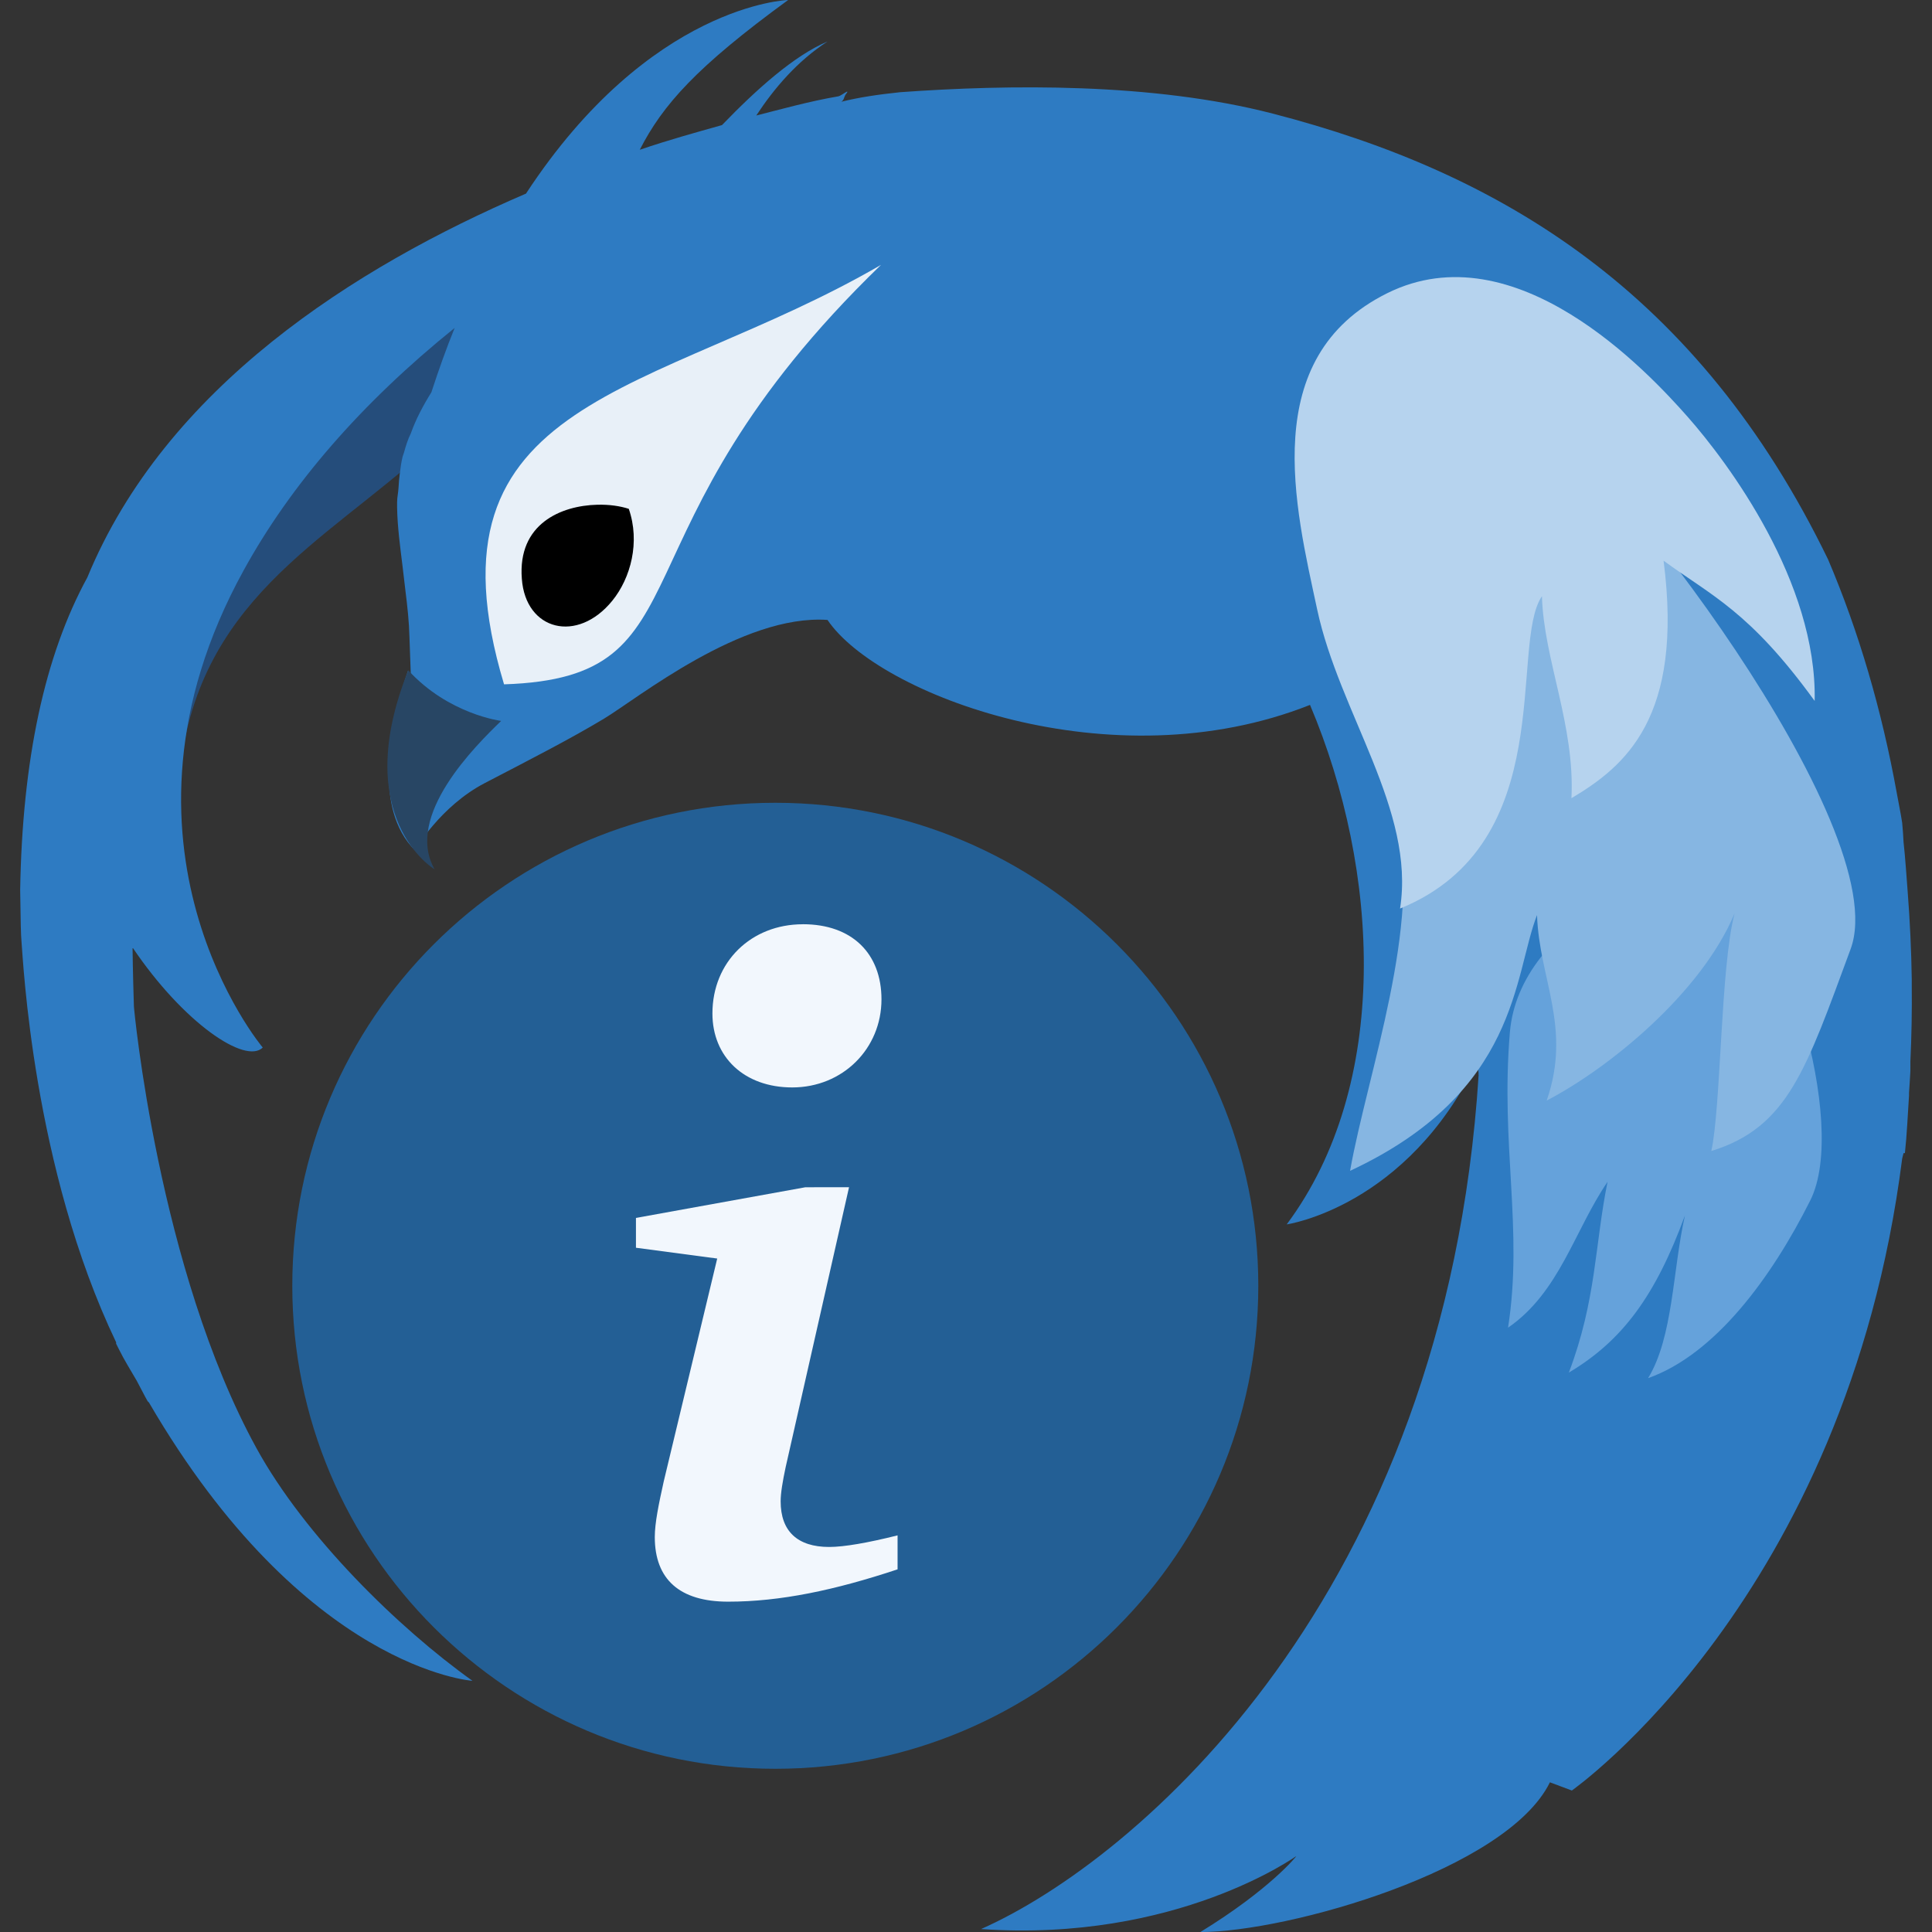 <svg width="48" version="1.0" xmlns="http://www.w3.org/2000/svg" height="48" xmlns:xlink="http://www.w3.org/1999/xlink">
<rect width="100%" height="100%" fill="#333333" stroke="none"/>
<defs>
<linearGradient id="linearGradient111009">
<stop offset="0" style="stop-color:#284664"/>
<stop offset="0.5" style="stop-color:#284664"/>
<stop offset="1" style="stop-color:#284664;stop-opacity:0"/>
</linearGradient>
<linearGradient gradientTransform="matrix(0.299,0,0,0.299,-1.024,-1.593)" xlink:href="#linearGradient111009" id="linearGradient6920" y1="78.247" y2="-14.59" x1="39.724" x2="86.444" gradientUnits="userSpaceOnUse"/>
</defs>
<path style="fill:#254d7b;fill-rule:evenodd" d="m 11.093,10.7 c -2.49,2.475 -5.792,3.793 -6.531,7.831 0.238,-5.04 4.263,-9.098 7.99,-12.25 z "/>
<path style="fill:#2e7bc2" d="m 19.579,0 c -0.005,0 -3.427,0.103 -6.511,4.81 -4.263,1.831 -8.953,4.817 -10.898,9.536 -1.059,1.937 -1.615,4.525 -1.669,7.765 0.012,0.807 0.017,1.108 0.034,1.294 0.039,0.43 0.274,5.605 2.35,9.944 0.004,0.012 -0.004,0.022 0,0.034 0.024,0.047 0.044,0.09 0.068,0.136 0.136,0.276 0.291,0.52 0.443,0.783 0.091,0.165 0.181,0.353 0.272,0.511 0.008,0.013 0.026,0.021 0.034,0.034 3.863,6.629 8.037,6.913 8.037,6.913 -1.841,-1.313 -4.16,-3.585 -5.362,-5.771 -2.45,-4.454 -3.055,-10.985 -3.05,-10.985 -0.027,-0.823 -0.034,-1.464 -0.034,-1.464 1.268,1.881 2.807,2.913 3.235,2.486 -0.004,0 -4.226,-5.036 -0.477,-11.851 1.167,-2.126 2.92,-4.154 5.245,-6.028 -0.206,0.506 -0.394,1.034 -0.579,1.601 -0.201,0.321 -0.385,0.666 -0.511,1.022 -0.076,0.151 -0.123,0.309 -0.17,0.477 -0.01,0.034 -0.025,0.067 -0.034,0.102 -0.033,0.136 -0.05,0.265 -0.068,0.409 -0.017,0.125 -0.026,0.244 -0.034,0.375 -0.006,0.11 -0.034,0.228 -0.034,0.341 v 0.136 c 0.008,0.484 0.077,0.985 0.136,1.464 0.023,0.189 0.045,0.397 0.068,0.579 0.054,0.427 0.094,0.812 0.102,1.158 l .034,.954 c -0.03,-0.048 -0.034,-0.054 -0.034,-0.068 -0.003,-0.006 -0.034,-0.034 -0.034,-0.034 0.004,0 -0.458,1.213 -0.477,2.452 -0.018,0.744 0.127,1.489 0.647,2.009 0,0 0.624,-1.09 1.737,-1.669 1.113,-0.579 2.132,-1.1 2.963,-1.601 0.831,-0.501 3.428,-2.599 5.551,-2.452 1.253,1.858 7.061,4.068 11.988,2.111 1.743,4.12 2.009,9.432 -0.579,12.907 -0.003,0 2.986,-0.426 4.734,-4.053 0.01,0.105 0.025,0.199 0.034,0.307 -0.007,0 -0.002,0.03 0,0.034 -0.823,12.953 -8.502,19.507 -12.362,21.219 4.856,0.335 7.826,-1.813 7.833,-1.813 0.007,0 -0.652,0.825 -2.384,1.887 2.179,0 7.616,-1.541 8.684,-3.72 l .545,.204 c -0.002,0 6.816,-4.767 8.207,-15.7 0.004,-0.013 0.033,-0.133 0.034,-0.136 -0.004,-0.002 0.027,0.002 0.034,0 0.05,-0.46 0.07,-0.948 0.102,-1.43 0.002,-0.023 -0.001,-0.045 0,-0.068 0.013,-0.175 0.024,-0.367 0.034,-0.545 0.004,-0.078 -0.003,-0.16 0,-0.238 0.029,-0.617 0.041,-1.256 0.034,-1.907 v -0.136 c -0.011,-0.709 -0.044,-1.43 -0.102,-2.18 -0.031,-0.4 -0.057,-0.815 -0.102,-1.226 -0.009,-0.161 -0.017,-0.308 -0.034,-0.477 -0.039,-0.253 -0.091,-0.5 -0.136,-0.749 -0.374,-2.064 -0.945,-4.007 -1.703,-5.789 -3.219,-6.642 -8.114,-9.611 -13.797,-11.081 -2.995,-0.775 -6.588,-0.724 -9.259,-0.532 -0.544,0.057 -1.027,0.128 -1.464,0.238 0.068,-0.036 0.07,-0.117 0.102,-0.17 0.157,-0.196 -0.092,0.018 -0.17,0.034 -0.731,0.124 -1.457,0.33 -2.043,0.477 0.445,-0.675 1.015,-1.349 1.771,-1.839 -0.829,0.35 -1.765,1.188 -2.622,2.077 -0.645,0.182 -1.29,0.358 -2.043,0.613 0.574,-1.12 1.407,-2.057 3.685,-3.72 Z "/>
<path style="fill:#e8f0f8" d="m 21.888,6.581 c -6.934,6.704 -4.17,10.254 -9.365,10.421 -2.165,-7.206 3.716,-7.143 9.365,-10.421 z "/>
<path d="m 14.838,12.54 c -0.9,0.022 -1.98,0.475 -1.873,1.839 0.092,1.287 1.378,1.617 2.248,0.545 0.458,-0.564 0.695,-1.457 0.409,-2.282 -0.212,-0.069 -0.483,-0.11 -0.783,-0.102 z "/>
<g style="fill-rule:evenodd">
<path style="fill:#65a2db" d="m 37.513,25.644 c -0.238,2.817 0.336,4.894 -0.046,7.342 1.282,-0.883 1.648,-2.416 2.472,-3.624 -0.32,1.58 -0.275,2.927 -0.961,4.739 1.328,-0.79 2.152,-1.905 2.884,-3.903 -0.305,1.347 -0.29,3.02 -0.916,4.042 1.663,-0.589 3.063,-2.49 4.029,-4.414 0.976,-1.943 -0.763,-7.28 -2.06,-7.946 -1.297,-0.666 -5.168,0.993 -5.402,3.764 z "/>
<path style="fill:#86b6e2" d="m 34.704,20.374 c 0.634,2.583 -0.725,6.268 -1.162,8.715 4.203,-1.96 4.06,-4.863 4.645,-6.354 0.052,1.58 0.869,2.796 0.24,4.608 1.521,-0.79 3.828,-2.649 4.667,-4.647 -0.35,1.347 -0.332,4.786 -0.577,5.901 1.905,-0.589 2.355,-2.025 3.461,-5.018 1.117,-3.022 -6.17,-12.391 -7.656,-13.057 -1.486,-0.666 -4.241,7.312 -3.618,9.851 z "/>
<path style="fill:#b6d3ee" d="m 32.724,15.139 c 0.553,2.583 2.442,4.987 2.06,7.434 3.983,-1.626 2.701,-6.552 3.525,-7.76 0.046,1.58 0.824,3.206 0.733,5.018 1.328,-0.79 2.793,-1.998 2.289,-5.901 1.206,0.883 2.136,1.255 3.754,3.485 0.061,-2.958 -2.156,-5.928 -3.159,-7.063 -0.98,-1.109 -4.277,-4.649 -7.462,-3.067 -3.223,1.601 -2.284,5.314 -1.74,7.853 z "/>
</g>
<path style="fill:url(#linearGradient6920)" d="m 12.451,17.911 c 0,0 -1.303,-0.161 -2.307,-1.257 -1.469,3.663 0.646,4.946 0.652,4.942 -0.751,-1.329 1.026,-3.075 1.655,-3.685 z "/>
<path style="fill:#235f95" d="m 19.262,19.945 c -6.627,0 -12,5.373 -12,12 0,6.628 5.373,12 12,12 6.627,0 12,-5.372 12,-12 0,-6.627 -5.373,-12 -12,-12 z"/>
<g style="fill:#f2f7fd">
<path d="M 20.01,29.497 15.8,30.259 v 0.741 l 2.019,0.268 -1.329,5.539 c -0.123,0.556 -0.222,1.03 -0.222,1.38 0,1.05 0.616,1.606 1.822,1.606 1.305,0 2.659,-0.288 4.21,-0.803 v -0.844 c -0.739,0.185 -1.33,0.288 -1.699,0.288 -0.788,0 -1.206,-0.391 -1.206,-1.133 0,-0.206 0.049,-0.494 0.123,-0.844 l 1.576,-6.96 z"/>
<path d="m 19.946,22.963 c -1.283,0 -2.246,0.933 -2.246,2.217 0,1.079 0.788,1.837 1.983,1.837 1.254,0 2.217,-0.963 2.217,-2.188 0,-1.137 -0.729,-1.867 -1.954,-1.867 z"/>
</g>
</svg>
